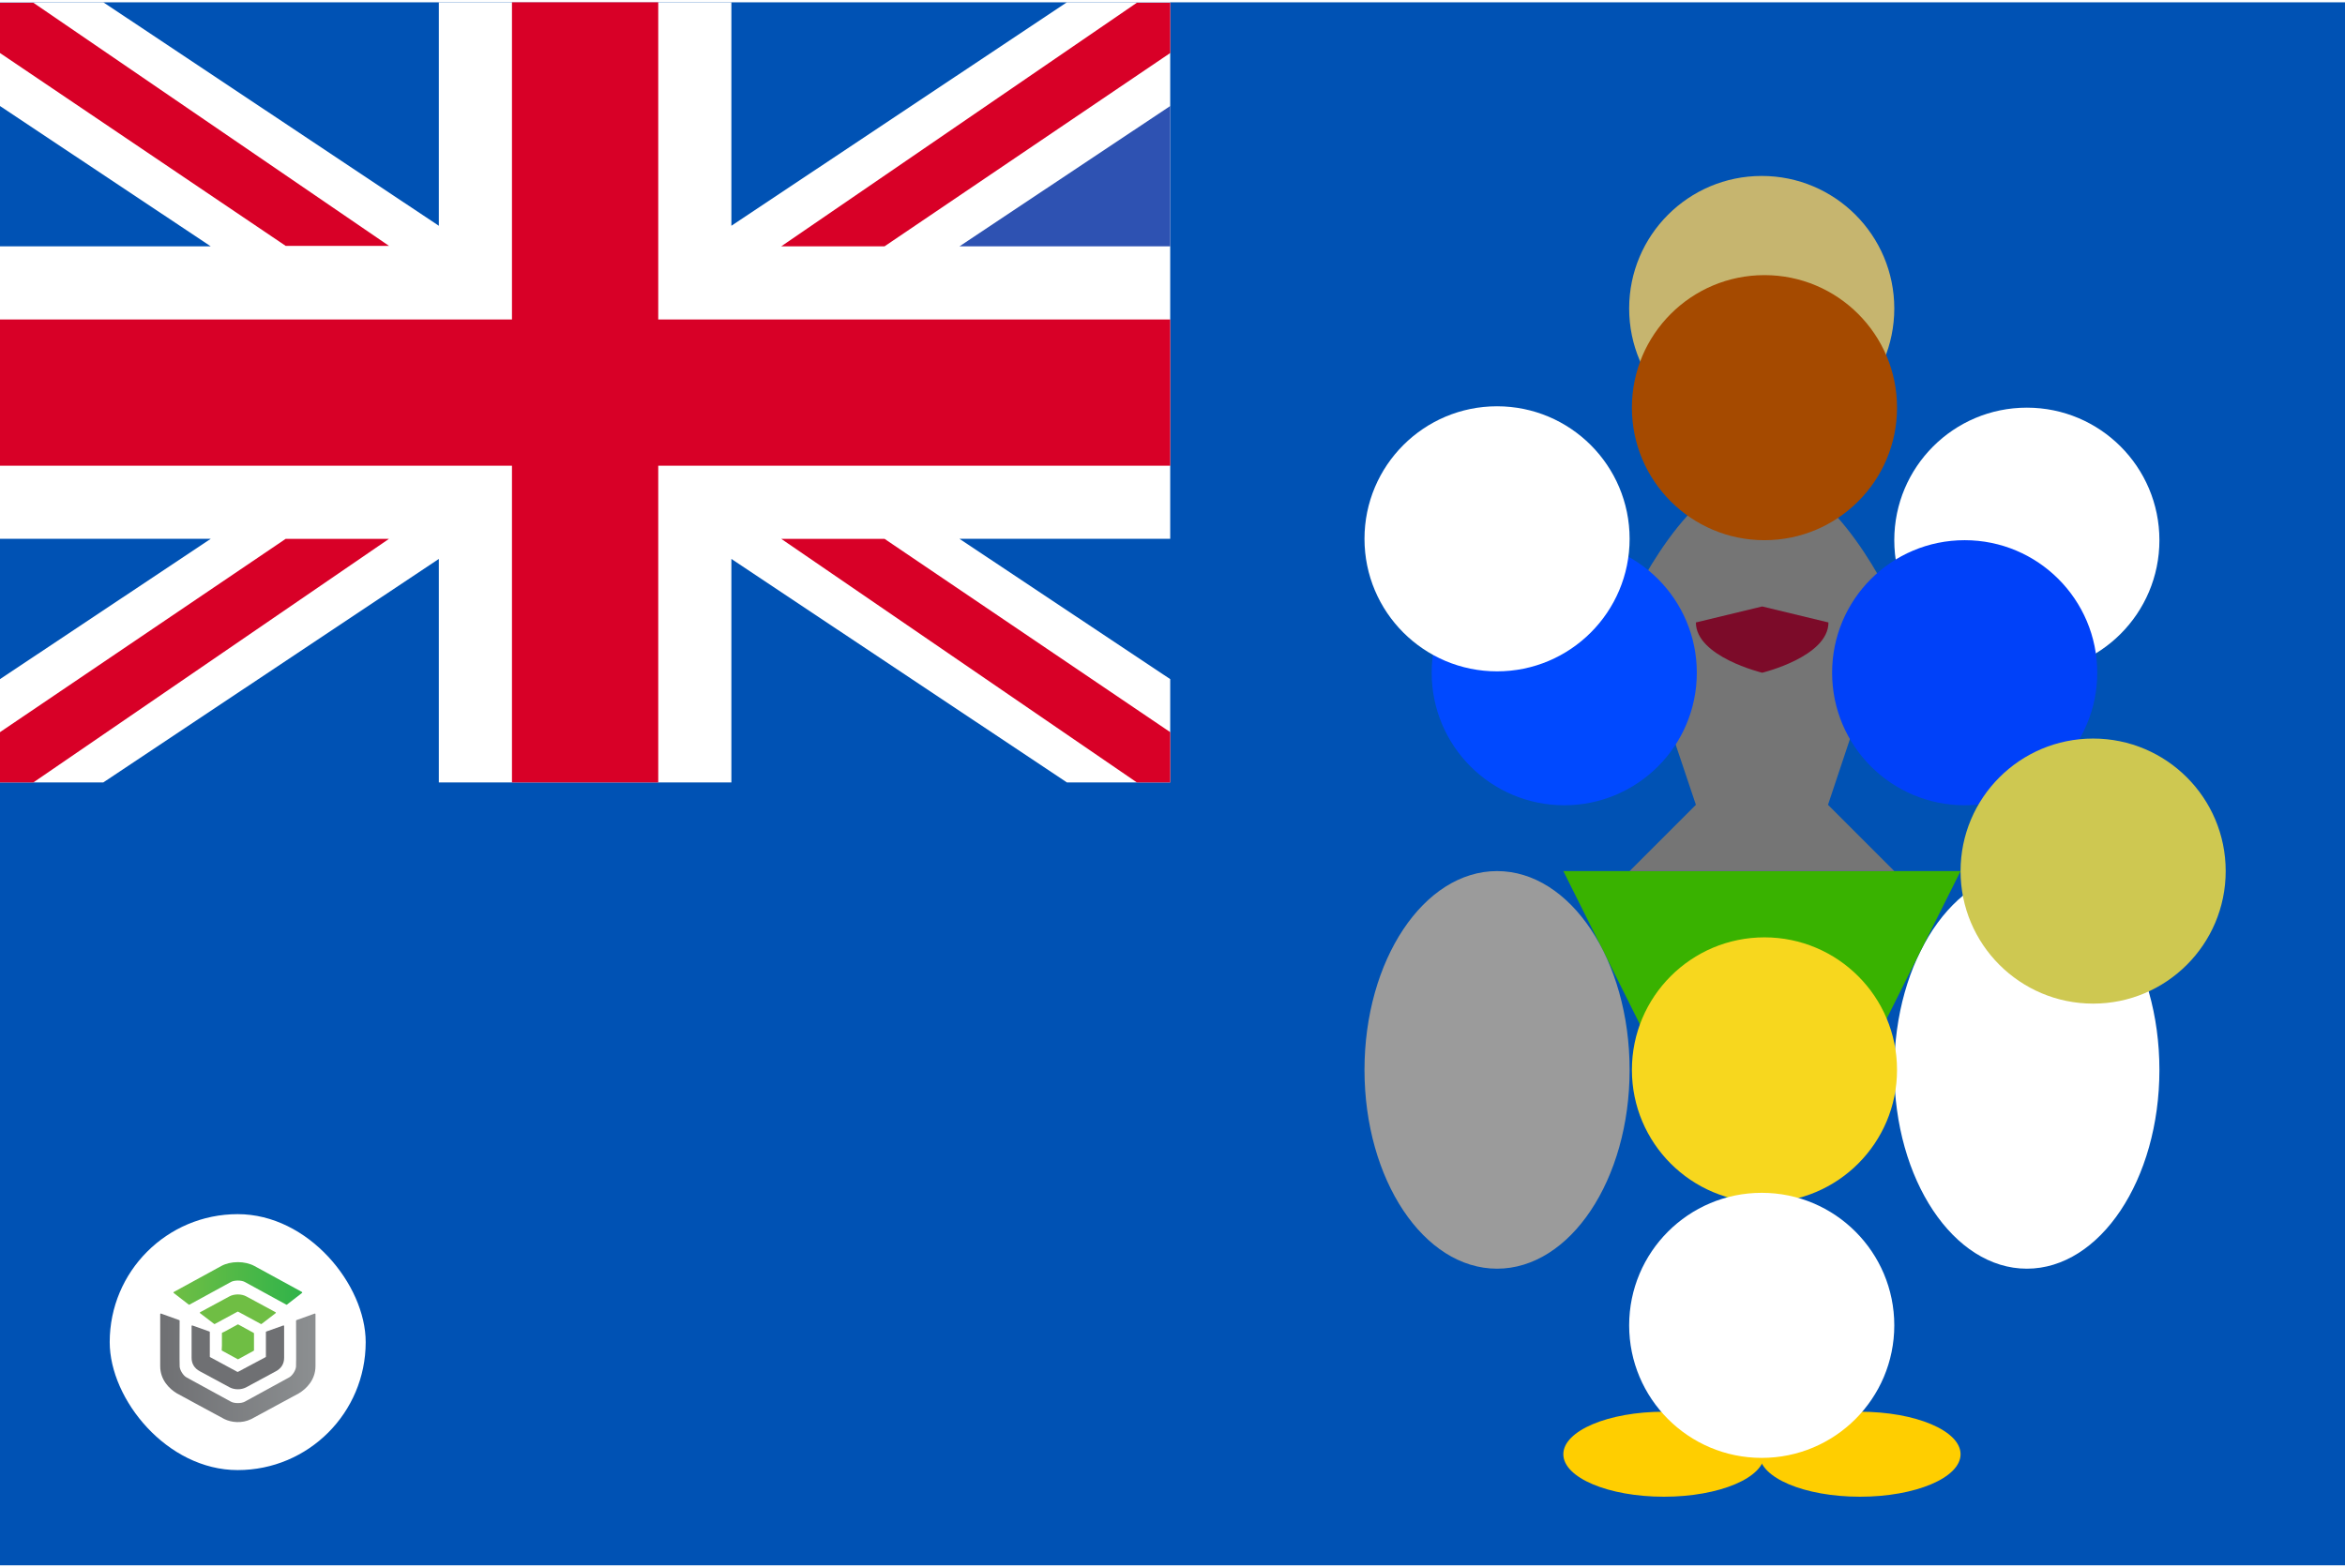 <svg width="513" height="343" viewBox="0 0 513 343" fill="none" xmlns="http://www.w3.org/2000/svg">
<g clip-path="url(#clip0_4026_4997)">
<path d="M0 0.5H513V342.5H0V0.5Z" fill="#0052B4"/>
<path d="M256 0.5V117.9H209.9L256 148.6V171.2H233.4L160 122.3V171.2H96V122.3L22.6 171.2H0V148.6L46.1 117.9H0V53.9H46.1L0 23.2V0.5H22.6L96 49.4V0.5H160V49.4L233.4 0.5H256Z" fill="white"/>
<path d="M144 0.5H112V69.9H0V101.9H112V171.2H144V101.9H256V69.9H144V0.5Z" fill="#D80027"/>
<path d="M256 23.199V53.899H209.9L256 23.199Z" fill="#2E52B2"/>
<path d="M0 171.202V160.202L62.5 117.902H85.1L7.3 171.202H0ZM7.3 0.602L85.1 53.802H62.5L0 11.602V0.602H7.3ZM256 0.602V11.602L193.5 53.902H170.9L248.7 0.602H256ZM248.7 171.202L170.9 117.902H193.5L256 160.202V171.202H248.7Z" fill="#D80027"/>
<path d="M443.4 277.602C459.416 277.602 472.4 258.126 472.4 234.102C472.4 210.077 459.416 190.602 443.4 190.602C427.384 190.602 414.4 210.077 414.4 234.102C414.4 258.126 427.384 277.602 443.4 277.602Z" fill="white"/>
<path d="M406.9 327.498C419.05 327.498 428.9 323.335 428.9 318.198C428.9 313.062 419.05 308.898 406.9 308.898C394.75 308.898 384.9 313.062 384.9 318.198C384.9 323.335 394.75 327.498 406.9 327.498Z" fill="#FFCE00"/>
<path d="M364 327.498C376.15 327.498 386 323.335 386 318.198C386 313.062 376.15 308.898 364 308.898C351.85 308.898 342 313.062 342 318.198C342 323.335 351.85 327.498 364 327.498Z" fill="#FFCE00"/>
<path d="M342 190.602L385.4 277.502L428.9 190.602H342Z" fill="#39B200"/>
<path d="M327.5 277.602C343.516 277.602 356.5 258.126 356.5 234.102C356.5 210.077 343.516 190.602 327.5 190.602C311.484 190.602 298.5 210.077 298.5 234.102C298.5 258.126 311.484 277.602 327.5 277.602Z" fill="#9B9B9B"/>
<path d="M371 176.102L356.5 190.602H414.4L399.9 176.102L414.4 132.602C414.4 132.602 401.4 103.602 385.4 103.602C369.4 103.602 356.4 132.602 356.4 132.602L371 176.102Z" fill="#757575"/>
<path d="M385.4 96.5C401.416 96.5 414.4 83.516 414.4 67.5C414.4 51.484 401.416 38.5 385.4 38.5C369.384 38.5 356.4 51.484 356.4 67.5C356.4 83.516 369.384 96.5 385.4 96.5Z" fill="#C6B56F"/>
<path d="M386 118.199C402.016 118.199 415 105.215 415 89.199C415 73.183 402.016 60.199 386 60.199C369.984 60.199 357 73.183 357 89.199C357 105.215 369.984 118.199 386 118.199Z" fill="#A54A00"/>
<path d="M443.4 147.199C459.416 147.199 472.4 134.215 472.4 118.199C472.4 102.183 459.416 89.199 443.4 89.199C427.384 89.199 414.4 102.183 414.4 118.199C414.4 134.215 427.384 147.199 443.4 147.199Z" fill="white"/>
<path d="M342.2 176.199C358.216 176.199 371.2 163.215 371.2 147.199C371.2 131.183 358.216 118.199 342.2 118.199C326.184 118.199 313.2 131.183 313.2 147.199C313.2 163.215 326.184 176.199 342.2 176.199Z" fill="#0049FF"/>
<path d="M429.8 176.199C445.816 176.199 458.8 163.215 458.8 147.199C458.8 131.183 445.816 118.199 429.8 118.199C413.784 118.199 400.8 131.183 400.8 147.199C400.8 163.215 413.784 176.199 429.8 176.199Z" fill="#0041F9"/>
<path d="M386 263.102C402.016 263.102 415 250.118 415 234.102C415 218.085 402.016 205.102 386 205.102C369.984 205.102 357 218.085 357 234.102C357 250.118 369.984 263.102 386 263.102Z" fill="#F7D71E"/>
<path d="M457.9 219.602C473.916 219.602 486.9 206.618 486.9 190.602C486.9 174.585 473.916 161.602 457.9 161.602C441.884 161.602 428.9 174.585 428.9 190.602C428.9 206.618 441.884 219.602 457.9 219.602Z" fill="#CEC851"/>
<path d="M385.4 319C401.416 319 414.4 306.016 414.4 290C414.4 273.984 401.416 261 385.4 261C369.384 261 356.4 273.984 356.4 290C356.4 306.016 369.384 319 385.4 319Z" fill="white"/>
<path d="M371 136.199L385.5 132.699L400 136.199C400 143.699 385.5 147.199 385.5 147.199C385.5 147.199 371 143.699 371 136.199Z" fill="#7C0B29"/>
<path d="M327.5 146.898C343.516 146.898 356.5 133.915 356.5 117.898C356.5 101.882 343.516 88.898 327.5 88.898C311.484 88.898 298.5 101.882 298.5 117.898C298.5 133.915 311.484 146.898 327.5 146.898Z" fill="white"/>
<g filter="url(#filter0_d_4026_4997)">
<rect x="24" y="261.668" width="56" height="56" rx="28" fill="white"/>
<path d="M41.286 281.456C41.31 281.476 41.341 281.486 41.373 281.486C41.398 281.487 41.422 281.48 41.443 281.468L50.521 276.506C51.27 276.095 52.801 276.095 53.552 276.506L62.624 281.468C62.648 281.481 62.676 281.488 62.704 281.486C62.733 281.483 62.76 281.473 62.781 281.456L66.069 278.91C66.087 278.897 66.1 278.879 66.109 278.859C66.118 278.84 66.122 278.818 66.12 278.797C66.118 278.776 66.11 278.755 66.098 278.737C66.086 278.719 66.07 278.704 66.051 278.693L55.675 273.023C54.671 272.473 53.376 272.168 52.036 272.168C50.696 272.168 49.401 272.47 48.396 273.023L38.017 278.7C37.997 278.71 37.981 278.725 37.969 278.743C37.957 278.761 37.95 278.782 37.948 278.803C37.947 278.824 37.95 278.846 37.959 278.865C37.968 278.885 37.981 278.903 37.998 278.916L41.286 281.456Z" fill="url(#paint0_linear_4026_4997)"/>
<path d="M57.141 285.714C57.172 285.714 57.202 285.704 57.227 285.686L60.299 283.334C60.316 283.321 60.33 283.304 60.338 283.285C60.347 283.266 60.351 283.245 60.349 283.224C60.347 283.204 60.34 283.184 60.328 283.166C60.316 283.148 60.3 283.134 60.281 283.124L53.872 279.66C52.827 279.093 51.245 279.092 50.193 279.66L43.786 283.125C43.767 283.136 43.751 283.15 43.739 283.168C43.727 283.185 43.72 283.205 43.718 283.225C43.716 283.246 43.72 283.267 43.729 283.286C43.737 283.305 43.751 283.322 43.768 283.335L46.842 285.683C46.864 285.7 46.89 285.71 46.918 285.712C46.946 285.714 46.974 285.708 46.998 285.695C46.998 285.695 51.923 283.035 51.956 283.015C51.979 283.002 52.005 282.995 52.032 282.995C52.058 282.995 52.084 283.002 52.107 283.015C52.131 283.031 57.072 285.7 57.072 285.7C57.093 285.712 57.117 285.717 57.141 285.717" fill="url(#paint1_linear_4026_4997)"/>
<path d="M48.573 291.536L51.985 293.403C52.007 293.414 52.031 293.421 52.056 293.42C52.081 293.421 52.105 293.415 52.127 293.403L55.493 291.562C55.514 291.55 55.532 291.533 55.544 291.512C55.556 291.492 55.563 291.468 55.563 291.445V287.767C55.563 287.743 55.556 287.72 55.544 287.7C55.532 287.68 55.514 287.663 55.493 287.651L52.127 285.81C52.105 285.799 52.081 285.793 52.056 285.793C52.031 285.793 52.007 285.799 51.985 285.81L49.186 287.343L48.631 287.594C48.607 287.605 48.586 287.622 48.572 287.644C48.557 287.665 48.549 287.69 48.549 287.715V290.4L48.502 291.416C48.501 291.44 48.507 291.465 48.519 291.486C48.532 291.508 48.55 291.526 48.572 291.538" fill="url(#paint2_linear_4026_4997)"/>
<path d="M49.091 306.508C50.589 307.251 52.927 307.519 54.967 306.508C55.467 306.251 65.377 300.875 65.377 300.875C67.095 299.847 69.018 297.874 69.018 294.912V283.55C69.018 283.529 69.012 283.508 69.001 283.489C68.99 283.47 68.975 283.454 68.955 283.442C68.937 283.43 68.916 283.422 68.893 283.42C68.871 283.417 68.848 283.42 68.827 283.428L64.859 284.856C64.833 284.865 64.81 284.882 64.794 284.904C64.778 284.925 64.769 284.951 64.769 284.978C64.769 284.978 64.821 294.806 64.76 295.069C64.67 295.904 63.951 297.013 63.253 297.393L53.549 302.7C52.799 303.111 51.268 303.111 50.518 302.7L40.813 297.393C40.115 297.011 39.397 295.904 39.307 295.069C39.247 294.806 39.298 284.978 39.298 284.978C39.298 284.951 39.29 284.926 39.274 284.904C39.258 284.882 39.235 284.865 39.209 284.856L35.241 283.428C35.219 283.42 35.196 283.417 35.173 283.419C35.15 283.421 35.128 283.428 35.109 283.44C35.09 283.452 35.074 283.469 35.063 283.488C35.053 283.507 35.047 283.529 35.047 283.55V294.915C35.047 297.876 36.969 299.849 38.687 300.877C38.687 300.877 48.51 306.222 49.088 306.508" fill="url(#paint3_linear_4026_4997)"/>
<path d="M50.275 299.586C50.818 299.854 51.422 299.991 52.034 299.985C52.64 299.99 53.239 299.857 53.78 299.597L60.316 296.068C61.597 295.389 62.156 294.352 62.156 293.094V286.151C62.156 286.13 62.151 286.109 62.14 286.091C62.13 286.073 62.115 286.057 62.097 286.045C62.078 286.033 62.057 286.026 62.035 286.023C62.013 286.02 61.99 286.023 61.97 286.03L58.257 287.352C58.231 287.361 58.209 287.378 58.193 287.399C58.178 287.42 58.169 287.446 58.169 287.472V292.846C58.17 292.868 58.164 292.889 58.153 292.909C58.141 292.928 58.124 292.943 58.104 292.954C58.06 292.973 52.076 296.166 52.076 296.166C52.049 296.177 52.02 296.183 51.991 296.183C51.962 296.183 51.932 296.177 51.906 296.166L45.965 292.952C45.945 292.941 45.928 292.926 45.916 292.907C45.904 292.887 45.899 292.866 45.9 292.843V287.47C45.9 287.444 45.891 287.418 45.876 287.397C45.86 287.375 45.838 287.359 45.812 287.35L42.099 286.028C42.078 286.021 42.056 286.018 42.034 286.02C42.012 286.023 41.991 286.031 41.972 286.043C41.954 286.054 41.939 286.07 41.928 286.089C41.918 286.107 41.913 286.128 41.913 286.149V293.091C41.913 294.35 42.472 295.387 43.752 296.066L50.275 299.586Z" fill="url(#paint4_linear_4026_4997)"/>
</g>
</g>
<defs>
<filter id="filter0_d_4026_4997" x="20" y="261.668" width="64" height="64" filterUnits="userSpaceOnUse" color-interpolation-filters="sRGB">
<feFlood flood-opacity="0" result="BackgroundImageFix"/>
<feColorMatrix in="SourceAlpha" type="matrix" values="0 0 0 0 0 0 0 0 0 0 0 0 0 0 0 0 0 0 127 0" result="hardAlpha"/>
<feOffset dy="4"/>
<feGaussianBlur stdDeviation="2"/>
<feComposite in2="hardAlpha" operator="out"/>
<feColorMatrix type="matrix" values="0 0 0 0 0 0 0 0 0 0 0 0 0 0 0 0 0 0 0.25 0"/>
<feBlend mode="normal" in2="BackgroundImageFix" result="effect1_dropShadow_4026_4997"/>
<feBlend mode="normal" in="SourceGraphic" in2="effect1_dropShadow_4026_4997" result="shape"/>
</filter>
<linearGradient id="paint0_linear_4026_4997" x1="37.948" y1="276.828" x2="66.12" y2="276.828" gradientUnits="userSpaceOnUse">
<stop stop-color="#6FBE44"/>
<stop offset="1" stop-color="#30B34A"/>
</linearGradient>
<linearGradient id="paint1_linear_4026_4997" x1="2665.17" y1="1300.02" x2="6034.53" y2="1300.02" gradientUnits="userSpaceOnUse">
<stop stop-color="#6FBE44"/>
<stop offset="1" stop-color="#30B34A"/>
</linearGradient>
<linearGradient id="paint2_linear_4026_4997" x1="1573.2" y1="2186.57" x2="2180.65" y2="2186.57" gradientUnits="userSpaceOnUse">
<stop stop-color="#6FBE44"/>
<stop offset="1" stop-color="#30B34A"/>
</linearGradient>
<linearGradient id="paint3_linear_4026_4997" x1="35.05" y1="295.295" x2="69.018" y2="295.295" gradientUnits="userSpaceOnUse">
<stop stop-color="#6F7073"/>
<stop offset="1" stop-color="#8C8F91"/>
</linearGradient>
<linearGradient id="paint4_linear_4026_4997" x1="2787.31" y1="4376.24" x2="7779.32" y2="4376.24" gradientUnits="userSpaceOnUse">
<stop stop-color="#6F7073"/>
<stop offset="1" stop-color="#8C8F91"/>
</linearGradient>
<clipPath id="clip0_4026_4997">
<rect width="513" height="342" fill="white" transform="translate(0 0.5)"/>
</clipPath>
</defs>
</svg>
